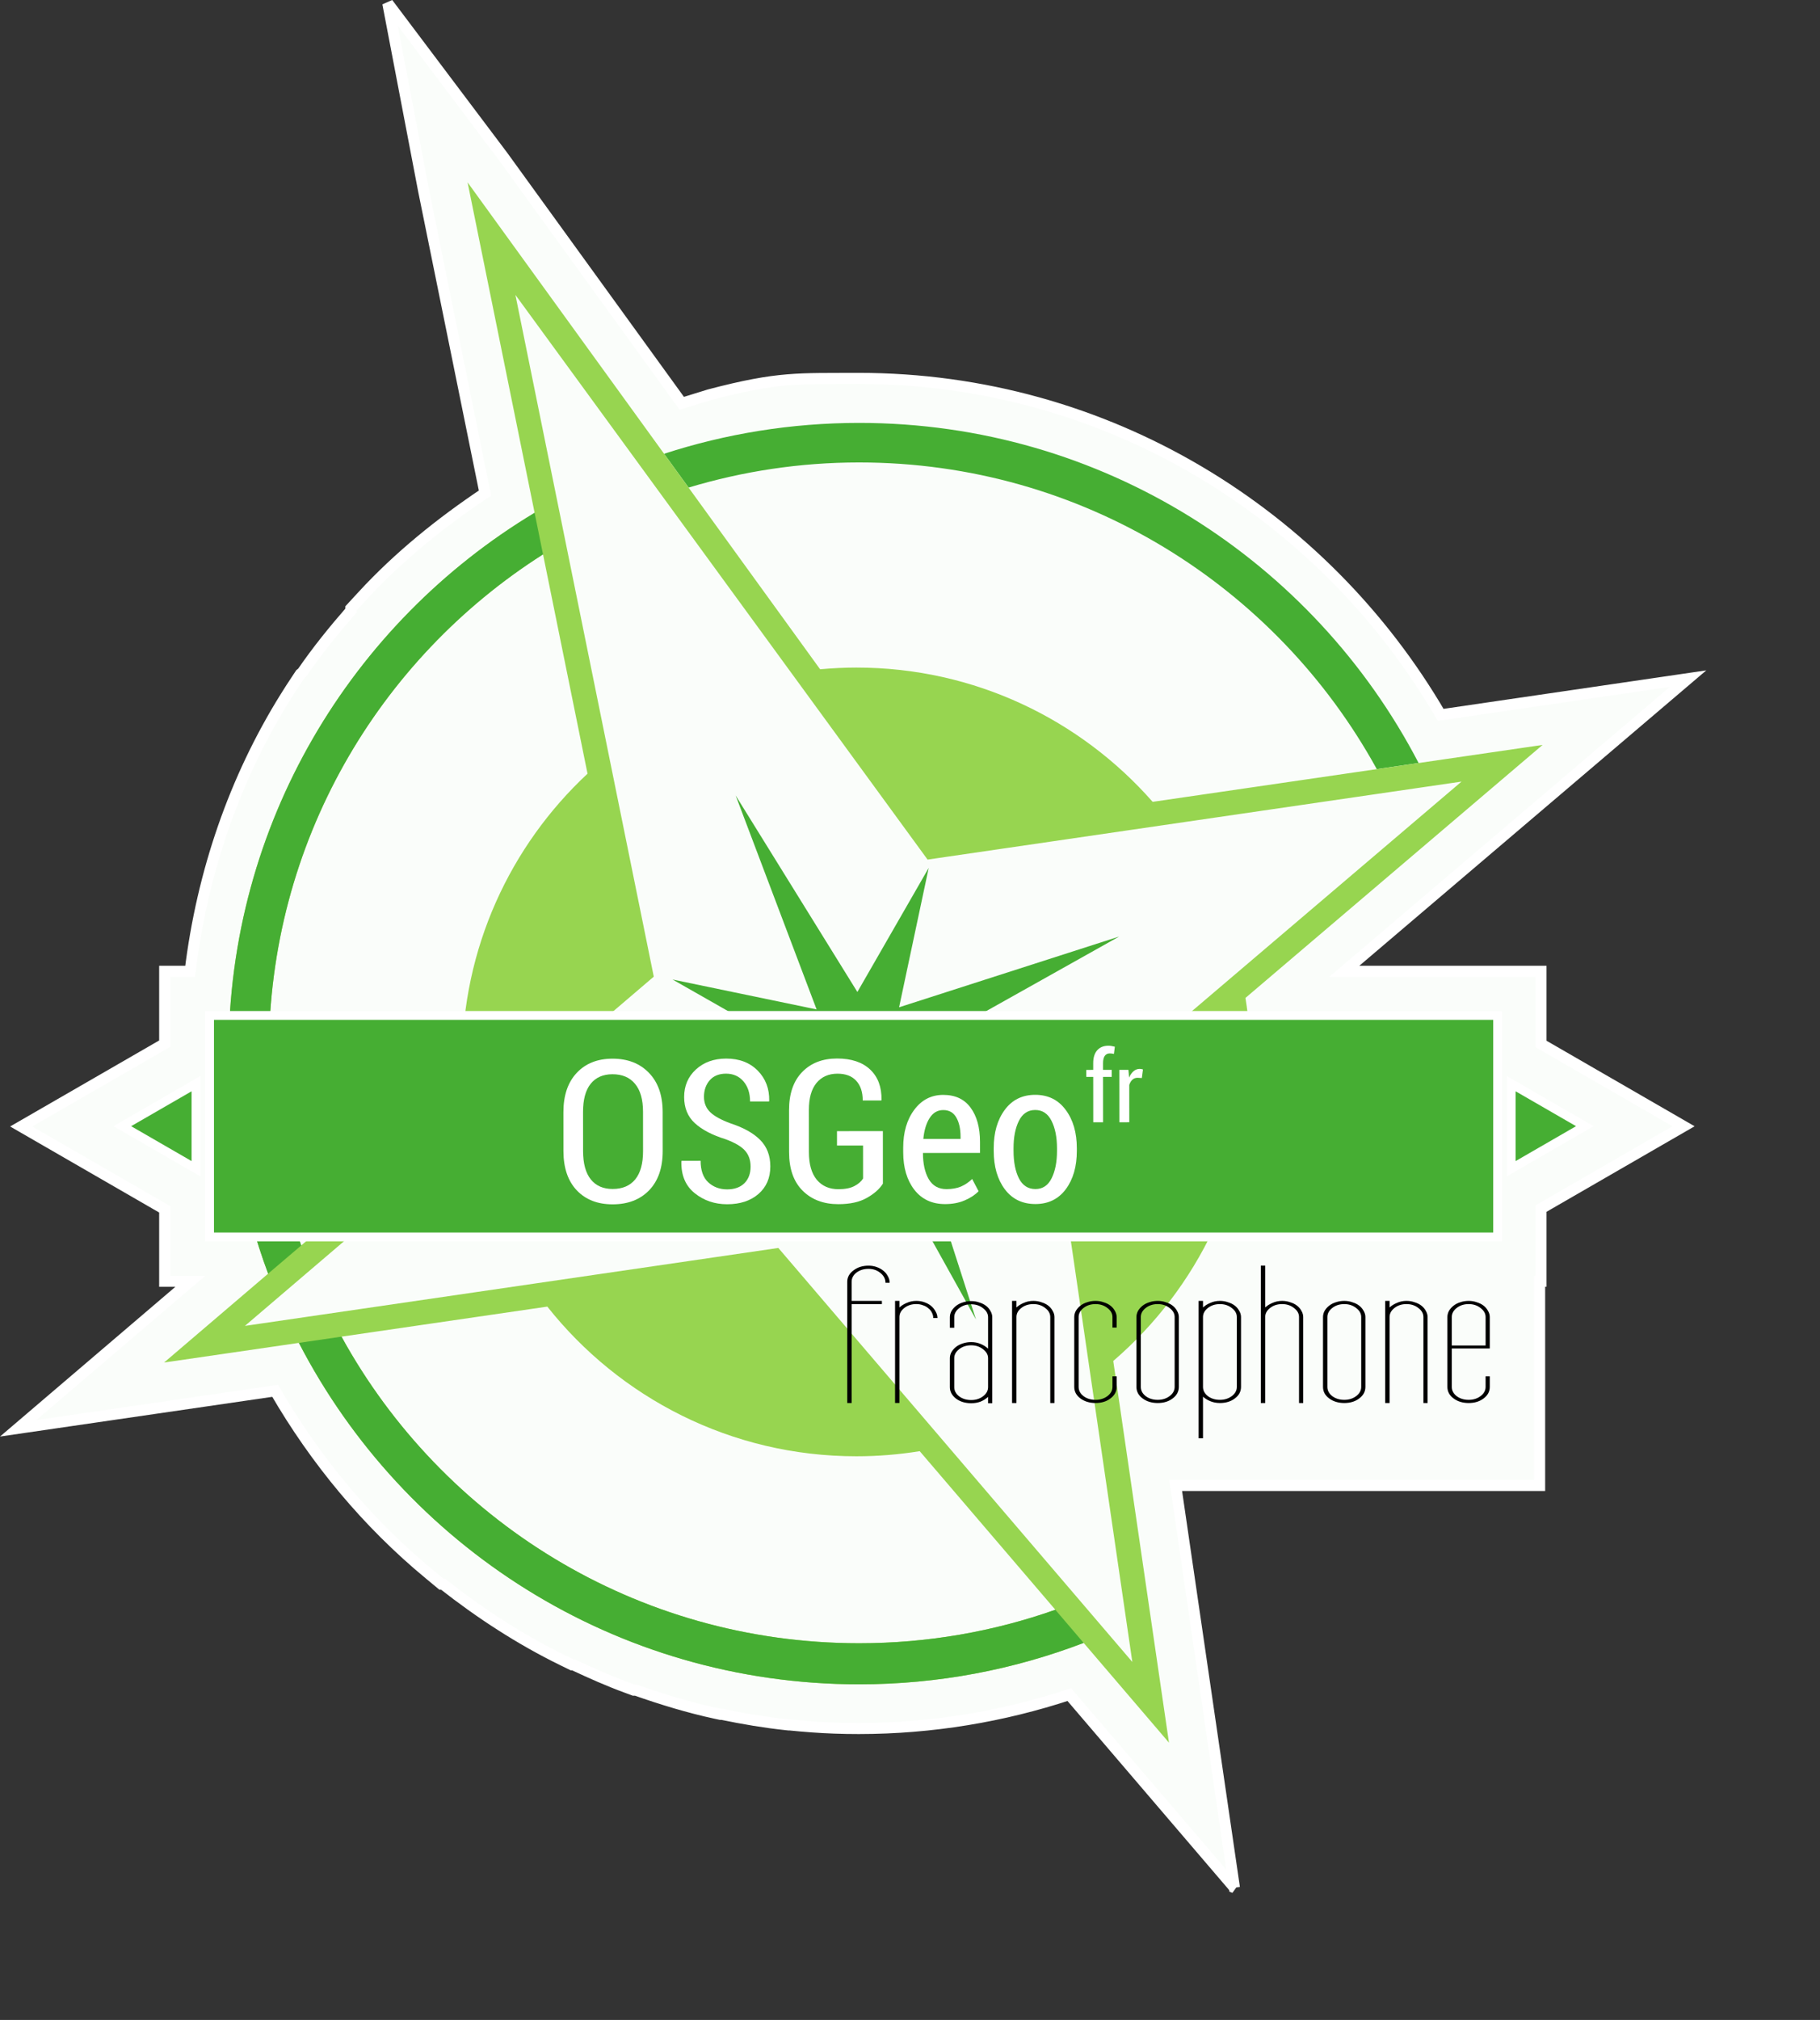 <?xml version="1.0" encoding="UTF-8" standalone="no"?>
<!-- Created with Inkscape (http://www.inkscape.org/) -->

<svg
   xmlns:dc="http://purl.org/dc/elements/1.1/"
   xmlns:cc="http://creativecommons.org/ns#"
   xmlns:rdf="http://www.w3.org/1999/02/22-rdf-syntax-ns#"
   xmlns:svg="http://www.w3.org/2000/svg"
   xmlns="http://www.w3.org/2000/svg"
   xmlns:sodipodi="http://sodipodi.sourceforge.net/DTD/sodipodi-0.dtd"
   xmlns:inkscape="http://www.inkscape.org/namespaces/inkscape"
   id="svg2"
   sodipodi:version="0.32"
   inkscape:version="0.91 r13725"
   width="6.234cm"
   height="6.917cm"
   xml:space="preserve"
   sodipodi:docname="sticker_osgeofr_bgWhite.svg"
   inkscape:output_extension="org.inkscape.output.svg.inkscape"
   version="1.1"><rect width="100%" height="100%" fill="#333333" stroke="none"/><defs
     id="defs5"><inkscape:perspective
       sodipodi:type="inkscape:persp3d"
       inkscape:vp_x="0 : 526.18109 : 1"
       inkscape:vp_y="0 : 1000 : 0"
       inkscape:vp_z="744.09448 : 526.18109 : 1"
       inkscape:persp3d-origin="372.04724 : 350.78739 : 1"
       id="perspective9" /></defs><sodipodi:namedview
     inkscape:window-height="1013"
     inkscape:window-width="1680"
     inkscape:pageshadow="2"
     inkscape:pageopacity="0.0"
     guidetolerance="10.0"
     gridtolerance="10.0"
     objecttolerance="10.0"
     borderopacity="1.0"
     bordercolor="#666666"
     pagecolor="#ffffff"
     id="base"
     showgrid="false"
     inkscape:zoom="1.3449738"
     inkscape:cx="-58.094024"
     inkscape:cy="117.3292"
     inkscape:window-x="1920"
     inkscape:window-y="0"
     inkscape:current-layer="g11"
     units="cm"
     inkscape:showpageshadow="true"
     showborder="true"
     inkscape:window-maximized="1"
     inkscape:snap-others="true"
     inkscape:snap-nodes="false"
     inkscape:snap-bbox="true"
     fit-margin-top="0"
     fit-margin-left="0"
     fit-margin-right="0"
     fit-margin-bottom="0" /><g
     id="g11"
     inkscape:groupmode="layer"
     inkscape:label="OSGeofr_contour"
     transform="matrix(1.25,0,0,-1.25,-26.322,250.466)"
     style="display:inline"><path
       style="fill:none;fill-rule:evenodd;stroke:#000000;stroke-width:0.8px;stroke-linecap:butt;stroke-linejoin:miter;stroke-opacity:1"
       d="M -246.345,106.842 Z"
       id="path4634"
       inkscape:connector-curvature="0" /><path
       style="color:#000000;font-style:normal;font-variant:normal;font-weight:normal;font-stretch:normal;font-size:medium;line-height:normal;font-family:sans-serif;text-indent:0;text-align:start;text-decoration:none;text-decoration-line:none;text-decoration-style:solid;text-decoration-color:#000000;letter-spacing:normal;word-spacing:normal;text-transform:none;direction:ltr;block-progression:tb;writing-mode:lr-tb;baseline-shift:baseline;text-anchor:start;white-space:normal;clip-rule:nonzero;display:inline;overflow:visible;visibility:visible;opacity:1;isolation:auto;mix-blend-mode:normal;color-interpolation:sRGB;color-interpolation-filters:linearRGB;solid-color:#000000;solid-opacity:1;fill:#fafdfa;fill-opacity:1;fill-rule:evenodd;stroke:#ffffff;stroke-width:1.145;stroke-linecap:square;stroke-linejoin:miter;stroke-miterlimit:4;stroke-dasharray:none;stroke-dashoffset:0;stroke-opacity:1;color-rendering:auto;image-rendering:auto;shape-rendering:auto;text-rendering:auto;enable-background:accumulate"
       d="M 148.907,4.915 131.802,24.913 c -6.861,-2.262 -14.194,-3.511 -21.81,-3.512 -0.847,0 -1.69,0.015 -2.525,0.045 -1.555,0.055 -3.095,0.172 -4.621,0.327 l -0.115,0 -0.24,0.025 -0.003,0 c -2.253,0.241 -4.462,0.618 -6.646,1.068 l -0.154,0 -0.472,0.101 -0.002,0 c -2.842,0.612 -5.596,1.458 -8.298,2.404 l -0.215,0 -0.76,0.282 -0.002,0 c -1.879,0.689 -3.694,1.499 -5.491,2.34 l -0.14,0 -0.948,0.464 -0.002,0 c -4.443,2.171 -8.567,4.865 -12.416,7.887 l -0.168,0 -1.267,1.051 -0.002,0 C 59.105,42.686 53.741,49.139 49.555,56.366 l -26.616,-3.881 17.837,15.226 -2.662,0 0,7.448 -14.863,8.578 14.863,8.575 0,7.49 2.636,0 c 1.254,10.28 4.604,19.928 9.827,28.333 0.389,0.626 0.789,1.246 1.199,1.862 l 0.002,0.003 0.391,0.59 0.196,0.157 c 1.54,2.244 3.249,4.353 5.032,6.397 l 0,0.229 1.213,1.314 0,0.003 c 3.748,4.061 8.065,7.548 12.676,10.63 l -6.352,31.294 -3.712,19.415 11.909,-15.817 18.539,-25.599 2.852,0.884 c 7.222,1.897 9.212,1.661 15.461,1.697 25.753,0 48.168,-14.053 60.281,-34.839 l 25.621,3.752 -35.602,-30.304 20.37,0 0,-7.518 14.767,-8.527 -14.767,-8.527 0,-7.518 -0.14,0 0,-21.145 -37.693,0 6.084,-41.652 z"
       id="path43-2-3-9"
       inkscape:connector-curvature="0"
       sodipodi:nodetypes="cccccccccccccccccccccccccccccccccccccccccccccccccccccccccccccc" /></g><g
     inkscape:groupmode="layer"
     id="layer1"
     inkscape:label="OSGeofr"
     style="display:inline"
     transform="translate(-26.322,70.466)"><g
       style="display:inline"
       transform="matrix(1.789,0,0,-1.789,26.957,182.743)"
       id="g4220-1-2"><path
         d="m 64.707,68.664 15.923,5.118 -14.5,-8.131 8.306,-5.64 -9.453,2.498 5.29,-16.434 -8.371,15.042 -5.061,-8.411 1.898,9.675 -15.823,-5.28 14.548,8.366 -9.151,5.207 10.426,-2.165 -5.858,15.479 8.808,-14.216 5.161,8.977 -2.143,-10.085 z"
         style="fill:#46ae33;fill-opacity:1;fill-rule:evenodd;stroke:none"
         id="path43-2-8"
         inkscape:connector-curvature="0" /><path
         d="m 61.817,108.081 c 16.147,0 30.194,-8.966 37.458,-22.187 l 3.025,0.444 c -7.603,14.615 -22.87,24.603 -40.483,24.603 -4.928,0 -9.669,-0.789 -14.116,-2.233 l 1.773,-2.446 c 3.907,1.177 8.049,1.819 12.343,1.819"
         style="fill:#46ae33;fill-opacity:1;fill-rule:nonzero;stroke:none"
         id="path47-9-3"
         inkscape:connector-curvature="0" /><path
         d="m 81.585,21.302 -25.616,29.951 -38.601,-5.638 29.188,24.924 0.399,0.342 -10.013,49.322 29.827,-40.854 38.638,5.643 -29.461,-25.077 5.639,-38.613 z m -19.767,1.354 c -16.151,0 -30.2,8.961 -37.461,22.18 l 14.894,2.174 c 5.224,-6.594 13.298,-10.828 22.369,-10.828 1.56,0 3.088,0.128 4.58,0.369 l 9.815,-11.473 c -4.445,-1.57 -9.221,-2.422 -14.197,-2.422 m -22.877,78.775 3.22,-15.866 c -5.579,-5.205 -9.074,-12.619 -9.074,-20.855 0,-1.074 0.066,-2.134 0.181,-3.179 l -11.932,-10.188 0.104,0.092 c -1.509,4.367 -2.337,9.05 -2.337,13.932 0,15.174 7.918,28.489 19.838,36.064 m 51.207,-36.721 c 0,1.577 -0.134,3.124 -0.377,4.631 l 21.502,18.304 -28.217,-4.118 c -5.23,5.951 -12.893,9.714 -21.436,9.714 -0.888,0 -1.762,-0.045 -2.628,-0.123 l -25.511,35.226 4.851,-23.907 c -13.267,-7.98 -22.144,-22.515 -22.144,-39.125 0,-5.602 1.013,-10.959 2.861,-15.919 l -7.53,-6.429 9.757,1.422 c 7.584,-14.667 22.886,-24.702 40.542,-24.702 5.726,0 11.197,1.07 16.246,2.996 l 6.173,-7.217 -4.032,27.613 c 6.083,5.232 9.943,12.979 9.943,21.634"
         style="fill:#97d550;fill-opacity:1;fill-rule:nonzero;stroke:none"
         id="path51-7-5"
         inkscape:connector-curvature="0" /><path
         d="m 21.274,44.386 c 7.586,-14.669 22.887,-24.702 40.543,-24.702 5.726,0 11.198,1.066 16.245,2.996 l -2.049,2.398 c -4.444,-1.57 -9.216,-2.422 -14.196,-2.422 -16.149,0 -30.2,8.961 -37.46,22.18 l -3.083,-0.45 z m 17.057,60.052 c -13.265,-7.98 -22.141,-22.516 -22.141,-39.126 0,-5.6 1.014,-10.963 2.858,-15.919 l 2.393,2.038 c -1.507,4.371 -2.34,9.054 -2.34,13.936 0,15.174 7.918,28.489 19.84,36.064 l -0.61,3.007 z"
         style="fill:#46ae33;fill-opacity:1;fill-rule:nonzero;stroke:none"
         id="path55-6-0"
         inkscape:connector-curvature="0" /></g><g
       style="display:inline;fill:#46ae33;fill-opacity:1;stroke:#ffffff;stroke-width:0.8;stroke-miterlimit:4;stroke-dasharray:none;stroke-opacity:1"
       id="g4215-0-9"
       transform="matrix(1.427,0,0,-1.427,51.425,176.207)"><rect
         style="opacity:1;fill:#46ae33;fill-opacity:1;stroke:#ffffff;stroke-width:0.8;stroke-linecap:square;stroke-linejoin:miter;stroke-miterlimit:4;stroke-dasharray:none;stroke-dashoffset:0;stroke-opacity:1"
         id="rect4196-0-7"
         width="116.853"
         height="20.089"
         x="1.421"
         y="-80.764"
         transform="scale(1,-1)" /><path
         sodipodi:type="star"
         style="opacity:1;fill:#46ae33;fill-opacity:1;stroke:#ffffff;stroke-width:0.8;stroke-linecap:square;stroke-linejoin:miter;stroke-miterlimit:4;stroke-dasharray:none;stroke-dashoffset:0;stroke-opacity:1"
         id="path4198-1-4"
         sodipodi:sides="3"
         sodipodi:cx="-2.0389671"
         sodipodi:cy="-70.719902"
         sodipodi:r1="4.4554024"
         sodipodi:r2="2.2277012"
         sodipodi:arg1="1.0471976"
         sodipodi:arg2="2.0943951"
         inkscape:flatsided="true"
         inkscape:rounded="0"
         inkscape:randomized="0"
         d="m 0.189,-66.861 -6.683,-3.858 6.683,-3.858 z"
         transform="scale(1,-1)"
         inkscape:transform-center-x="1.3923132" /><path
         sodipodi:type="star"
         style="opacity:1;fill:#46ae33;fill-opacity:1;stroke:#ffffff;stroke-width:0.8;stroke-linecap:square;stroke-linejoin:miter;stroke-miterlimit:4;stroke-dasharray:none;stroke-dashoffset:0;stroke-opacity:1"
         id="path4198-9-7-8"
         sodipodi:sides="3"
         sodipodi:cx="-121.73335"
         sodipodi:cy="-70.719902"
         sodipodi:r1="4.4554024"
         sodipodi:r2="2.2277012"
         sodipodi:arg1="1.0471976"
         sodipodi:arg2="2.0943951"
         inkscape:flatsided="true"
         inkscape:rounded="0"
         inkscape:randomized="0"
         d="m -119.506,-66.861 -6.683,-3.858 6.683,-3.858 z"
         inkscape:transform-center-x="-1.3923134"
         transform="scale(-1,-1)" /></g><g
       transform="matrix(-0.331,-0.015,0.015,-0.331,80.004,106.62)"
       style="font-style:normal;font-variant:normal;font-weight:normal;font-stretch:normal;font-size:26.159px;line-height:1000%;font-family:Roboto;-inkscape-font-specification:'Roboto, Normal';text-align:start;letter-spacing:0px;word-spacing:0px;writing-mode:lr-tb;text-anchor:start;display:inline;fill:#ffffff;fill-opacity:1;stroke:none;stroke-width:1px;stroke-linecap:butt;stroke-linejoin:miter;stroke-opacity:1"
       id="text4376-2"><g
         transform="matrix(-0.999,0.046,-0.046,-0.999,0,0)"
         style="font-style:normal;font-variant:normal;font-weight:normal;font-stretch:normal;font-size:77.497px;line-height:1000%;font-family:'Gill Sans MT';-inkscape-font-specification:'Gill Sans MT';letter-spacing:0px;word-spacing:0px;fill:#ffffff;fill-opacity:1;stroke:none;stroke-width:1px;stroke-linecap:butt;stroke-linejoin:miter;stroke-opacity:1"
         id="text4451-8"><path
           d="m 96.966,-84.778 q 0,9.837 -5.317,15.344 -5.317,5.469 -14.243,5.469 -8.812,0 -14.015,-5.469 -5.203,-5.507 -5.203,-15.344 l 0,-15.192 q 0,-9.799 5.203,-15.344 5.203,-5.545 13.977,-5.545 8.926,0 14.243,5.545 5.355,5.507 5.355,15.344 l 0,15.192 z m -7.672,-15.306 q 0,-7.216 -3.114,-10.939 -3.076,-3.76 -8.812,-3.76 -5.545,0 -8.546,3.76 -2.963,3.722 -2.963,10.939 l 0,15.306 q 0,7.292 3.001,11.053 3.001,3.76 8.546,3.76 5.735,0 8.812,-3.722 3.076,-3.76 3.076,-11.09 l 0,-15.306 z"
           style="font-style:normal;font-variant:normal;font-weight:normal;font-stretch:condensed;font-size:77.785px;line-height:1000%;font-family:Roboto;-inkscape-font-specification:'Roboto, Condensed';text-align:start;writing-mode:lr-tb;text-anchor:start;fill:#ffffff"
           id="path4184" /><path
           d="m 131.301,-78.663 q 0,-3.798 -2.165,-6.229 -2.165,-2.469 -7.634,-4.482 -7.786,-2.431 -11.964,-6.267 -4.178,-3.836 -4.178,-10.217 0,-6.533 4.596,-10.749 4.634,-4.254 11.85,-4.254 7.672,0 12.306,4.71 4.634,4.71 4.482,11.812 l -0.076,0.228 -7.406,0 q 0,-4.862 -2.583,-7.862 -2.583,-3.001 -6.799,-3.001 -4.102,0 -6.381,2.583 -2.241,2.583 -2.241,6.457 0,3.608 2.393,5.963 2.393,2.355 8.052,4.444 7.558,2.469 11.508,6.457 3.95,3.988 3.95,10.331 0,6.761 -4.672,10.787 -4.634,3.988 -12.192,3.988 -7.292,0 -12.686,-4.33 -5.393,-4.33 -5.203,-12.42 l 0.076,-0.228 7.444,0 q 0,5.621 2.963,8.394 3.001,2.773 7.406,2.773 4.292,0 6.723,-2.393 2.431,-2.431 2.431,-6.495 z"
           style="font-style:normal;font-variant:normal;font-weight:normal;font-stretch:condensed;font-size:77.785px;line-height:1000%;font-family:Roboto;-inkscape-font-specification:'Roboto, Condensed';text-align:start;writing-mode:lr-tb;text-anchor:start;fill:#ffffff"
           id="path4186" /><path
           d="m 182.993,-71.978 q -1.975,3.152 -6.305,5.583 -4.292,2.431 -11.09,2.431 -8.66,0 -13.977,-5.279 -5.279,-5.279 -5.279,-15.041 l 0,-16.408 q 0,-9.609 5.127,-14.889 5.127,-5.279 13.635,-5.279 8.394,0 12.952,4.33 4.558,4.33 4.406,11.85 l -0.076,0.228 -7.254,0 q 0,-4.976 -2.545,-7.71 -2.507,-2.773 -7.33,-2.773 -5.203,0 -8.204,3.646 -2.963,3.608 -2.963,10.521 l 0,16.484 q 0,7.064 3.076,10.787 3.114,3.684 8.432,3.684 3.912,0 6.229,-1.215 2.355,-1.215 3.418,-2.963 l 0,-12.876 -10.179,0 0,-5.621 17.927,0 0,20.51 z"
           style="font-style:normal;font-variant:normal;font-weight:normal;font-stretch:condensed;font-size:77.785px;line-height:1000%;font-family:Roboto;-inkscape-font-specification:'Roboto, Condensed';text-align:start;writing-mode:lr-tb;text-anchor:start;fill:#ffffff"
           id="path4188" /><path
           d="m 207.301,-63.964 q -7.672,0 -12.04,-5.621 -4.33,-5.621 -4.33,-14.623 l 0,-1.785 q 0,-9.04 4.33,-14.813 4.33,-5.811 11.318,-5.811 7.027,0 10.673,4.976 3.684,4.976 3.684,13.369 l 0,4.33 -22.295,0 q 0,6.305 2.241,10.217 2.279,3.912 6.951,3.912 3.228,0 5.621,-0.988 2.393,-1.025 4.406,-2.963 l 2.507,4.786 q -2.051,2.127 -5.431,3.57 -3.342,1.443 -7.634,1.443 z m -0.722,-36.728 q -3.342,0 -5.317,3.114 -1.975,3.076 -2.469,8.166 l 14.547,0 0,-0.874 q 0,-4.634 -1.671,-7.52 -1.633,-2.887 -5.089,-2.887 z"
           style="font-style:normal;font-variant:normal;font-weight:normal;font-stretch:condensed;font-size:77.785px;line-height:1000%;font-family:Roboto;-inkscape-font-specification:'Roboto, Condensed';text-align:start;writing-mode:lr-tb;text-anchor:start;fill:#ffffff"
           id="path4190" /><path
           d="m 226.292,-85.765 q 0,-9.153 4.33,-15.003 4.33,-5.849 11.888,-5.849 7.558,0 11.888,5.849 4.368,5.849 4.368,15.003 l 0,1.025 q 0,9.191 -4.33,15.003 -4.33,5.773 -11.85,5.773 -7.634,0 -11.964,-5.773 -4.33,-5.811 -4.33,-15.003 l 0,-1.025 z m 7.748,1.025 q 0,6.571 2.089,10.749 2.127,4.178 6.457,4.178 4.216,0 6.305,-4.178 2.127,-4.216 2.127,-10.749 l 0,-1.025 q 0,-6.457 -2.127,-10.673 -2.127,-4.254 -6.381,-4.254 -4.254,0 -6.381,4.254 -2.089,4.216 -2.089,10.673 l 0,1.025 z"
           style="font-style:normal;font-variant:normal;font-weight:normal;font-stretch:condensed;font-size:77.785px;line-height:1000%;font-family:Roboto;-inkscape-font-specification:'Roboto, Condensed';text-align:start;writing-mode:lr-tb;text-anchor:start;fill:#ffffff"
           id="path4192" /><path
           d="m 265.19,-95.876 0,-17.728 -2.706,0 0,-2.743 2.706,0 0,-2.63 q 0,-3.254 1.57,-5.033 1.589,-1.778 4.427,-1.778 0.568,0 1.154,0.114 0.605,0.095 1.305,0.284 l -0.359,2.819 q -0.359,-0.095 -0.757,-0.151 -0.397,-0.057 -0.87,-0.057 -1.287,0 -1.968,0.984 -0.662,0.984 -0.662,2.819 l 0,2.63 3.387,0 0,2.743 -3.387,0 0,17.728 -3.841,0 z"
           style="font-style:normal;font-variant:normal;font-weight:normal;font-stretch:condensed;font-size:38.748px;line-height:1000%;font-family:Roboto;-inkscape-font-specification:'Roboto, Condensed';text-align:start;writing-mode:lr-tb;baseline-shift:super;text-anchor:start;fill:#ffffff"
           id="path4194" /><path
           d="m 284.186,-113.15 -1.665,-0.095 q -1.211,0 -2.024,0.738 -0.795,0.719 -1.23,2.043 l 0,14.587 -3.86,0 0,-20.472 3.538,0 0.265,3.027 q 0.681,-1.608 1.741,-2.497 1.06,-0.908 2.441,-0.908 0.359,0 0.662,0.076 0.322,0.057 0.568,0.151 l -0.435,3.349 z"
           style="font-style:normal;font-variant:normal;font-weight:normal;font-stretch:condensed;font-size:38.748px;line-height:1000%;font-family:Roboto;-inkscape-font-specification:'Roboto, Condensed';text-align:start;writing-mode:lr-tb;baseline-shift:super;text-anchor:start;fill:#ffffff"
           id="path4196" /></g></g><g
       style="font-style:normal;font-variant:normal;font-weight:500;font-stretch:normal;font-size:25.764px;line-height:1000%;font-family:'Tall Films Expanded';-inkscape-font-specification:'Tall Films Expanded, Medium';text-align:start;letter-spacing:0px;word-spacing:0px;writing-mode:lr-tb;text-anchor:start;display:inline;fill:#000000;fill-opacity:1;stroke:none;stroke-width:0.28;stroke-linecap:butt;stroke-linejoin:miter;stroke-miterlimit:4;stroke-dasharray:none;stroke-opacity:1"
       id="text4187-9-6"><path
         d="m 136.007,111.12 0,-15.69 q 0,-0.876 0.799,-1.469 0.799,-0.618 1.958,-0.618 0.567,0 1.056,0.18 0.515,0.18 0.876,0.49 0.361,0.283 0.567,0.696 0.232,0.386 0.232,0.85 l -0.541,0 q 0,-0.747 -0.644,-1.262 -0.644,-0.541 -1.546,-0.541 -0.927,0 -1.572,0.49 -0.618,0.49 -0.618,1.185 l 0,2.473 3.916,0 0,0.412 -3.916,0 0,12.805 -0.567,0 z"
         style="font-style:normal;font-variant:normal;font-weight:500;font-stretch:normal;font-size:25.764px;line-height:1000%;font-family:'Tall Films Expanded';-inkscape-font-specification:'Tall Films Expanded, Medium';text-align:start;writing-mode:lr-tb;text-anchor:start;stroke:none;stroke-width:0.28;stroke-miterlimit:4;stroke-dasharray:none"
         id="path4161" /><path
         d="m 142.196,111.12 0,-13.217 0.567,0 0,0.85 q 0.386,-0.361 0.953,-0.593 0.567,-0.258 1.237,-0.258 0.567,0 1.056,0.18 0.515,0.18 0.876,0.49 0.361,0.309 0.567,0.721 0.232,0.386 0.232,0.824 l -0.541,0 q 0,-0.361 -0.18,-0.696 -0.155,-0.335 -0.464,-0.567 -0.283,-0.258 -0.696,-0.386 -0.386,-0.155 -0.85,-0.155 -0.927,0 -1.572,0.515 -0.618,0.49 -0.618,1.159 l 0,11.13 -0.567,0 z"
         style="font-style:normal;font-variant:normal;font-weight:500;font-stretch:normal;font-size:25.764px;line-height:1000%;font-family:'Tall Films Expanded';-inkscape-font-specification:'Tall Films Expanded, Medium';text-align:start;writing-mode:lr-tb;text-anchor:start;stroke:none;stroke-width:0.28;stroke-miterlimit:4;stroke-dasharray:none"
         id="path4163" /><path
         d="m 154.238,111.146 0,-0.824 q -0.412,0.386 -0.979,0.618 -0.541,0.206 -1.211,0.206 -1.159,0 -1.958,-0.593 -0.799,-0.618 -0.799,-1.494 l 0,-3.736 q 0,-0.412 0.206,-0.799 0.232,-0.386 0.593,-0.67 0.361,-0.283 0.85,-0.438 0.515,-0.18 1.108,-0.18 0.67,0 1.211,0.232 0.567,0.232 0.979,0.618 l 0,-4.071 q 0,-0.67 -0.644,-1.159 -0.644,-0.515 -1.546,-0.515 -0.927,0 -1.572,0.515 -0.618,0.49 -0.618,1.159 l 0,1.365 -0.567,0 0,-1.365 q 0,-0.412 0.206,-0.799 0.232,-0.386 0.593,-0.67 0.361,-0.283 0.85,-0.438 0.515,-0.18 1.108,-0.18 0.567,0 1.056,0.18 0.515,0.155 0.876,0.438 0.361,0.283 0.567,0.67 0.232,0.386 0.232,0.799 l 0,11.13 -0.541,0 z m -4.38,-2.087 q 0,0.696 0.618,1.185 0.644,0.49 1.572,0.49 0.902,0 1.546,-0.49 0.644,-0.49 0.644,-1.185 l 0,-3.736 q 0,-0.67 -0.644,-1.159 -0.644,-0.515 -1.546,-0.515 -0.927,0 -1.572,0.515 -0.618,0.49 -0.618,1.159 l 0,3.736 0,0 z"
         style="font-style:normal;font-variant:normal;font-weight:500;font-stretch:normal;font-size:25.764px;line-height:1000%;font-family:'Tall Films Expanded';-inkscape-font-specification:'Tall Films Expanded, Medium';text-align:start;writing-mode:lr-tb;text-anchor:start;stroke:none;stroke-width:0.28;stroke-miterlimit:4;stroke-dasharray:none"
         id="path4165" /><path
         d="m 157.342,111.12 0,-13.217 0.567,0 0,0.85 q 0.386,-0.361 0.953,-0.593 0.567,-0.258 1.237,-0.258 0.567,0 1.056,0.18 0.515,0.155 0.876,0.438 0.361,0.283 0.567,0.67 0.232,0.386 0.232,0.799 l 0,11.13 -0.541,0 0,-11.13 q 0,-0.67 -0.644,-1.159 -0.644,-0.515 -1.546,-0.515 -0.927,0 -1.572,0.515 -0.618,0.49 -0.618,1.159 l 0,11.13 -0.567,0 z"
         style="font-style:normal;font-variant:normal;font-weight:500;font-stretch:normal;font-size:25.764px;line-height:1000%;font-family:'Tall Films Expanded';-inkscape-font-specification:'Tall Films Expanded, Medium';text-align:start;writing-mode:lr-tb;text-anchor:start;stroke:none;stroke-width:0.28;stroke-miterlimit:4;stroke-dasharray:none"
         id="path4167" /><path
         d="m 170.881,109.033 q 0,0.902 -0.799,1.494 -0.773,0.593 -1.932,0.593 -1.159,0 -1.958,-0.593 -0.799,-0.593 -0.799,-1.494 l 0,-9.043 q 0,-0.412 0.206,-0.799 0.232,-0.386 0.593,-0.67 0.361,-0.283 0.85,-0.438 0.515,-0.18 1.108,-0.18 0.567,0 1.056,0.18 0.515,0.155 0.876,0.438 0.361,0.283 0.567,0.67 0.232,0.386 0.232,0.799 l 0,1.365 -0.541,0 0,-1.365 q 0,-0.67 -0.644,-1.159 -0.644,-0.515 -1.546,-0.515 -0.927,0 -1.572,0.515 -0.618,0.49 -0.618,1.159 l 0,9.043 q 0,0.696 0.618,1.185 0.644,0.49 1.572,0.49 0.902,0 1.546,-0.49 0.644,-0.489 0.644,-1.185 l 0,-1.365 0.541,0 0,1.365 0,0 z"
         style="font-style:normal;font-variant:normal;font-weight:500;font-stretch:normal;font-size:25.764px;line-height:1000%;font-family:'Tall Films Expanded';-inkscape-font-specification:'Tall Films Expanded, Medium';text-align:start;writing-mode:lr-tb;text-anchor:start;stroke:none;stroke-width:0.28;stroke-miterlimit:4;stroke-dasharray:none"
         id="path4169" /><path
         d="m 178.932,109.033 q 0,0.902 -0.799,1.494 -0.773,0.593 -1.932,0.593 -1.159,0 -1.958,-0.593 -0.799,-0.593 -0.799,-1.494 l 0,-9.043 q 0,-0.412 0.206,-0.799 0.232,-0.386 0.593,-0.67 0.361,-0.283 0.85,-0.438 0.515,-0.18 1.108,-0.18 0.567,0 1.056,0.18 0.515,0.155 0.876,0.438 0.361,0.283 0.567,0.67 0.232,0.386 0.232,0.799 l 0,9.043 0,0 z m -4.921,0 q 0,0.696 0.618,1.185 0.644,0.49 1.572,0.49 0.902,0 1.546,-0.49 0.644,-0.489 0.644,-1.185 l 0,-9.043 q 0,-0.67 -0.644,-1.159 -0.644,-0.515 -1.546,-0.515 -0.927,0 -1.572,0.515 -0.618,0.49 -0.618,1.159 l 0,9.043 0,0 z"
         style="font-style:normal;font-variant:normal;font-weight:500;font-stretch:normal;font-size:25.764px;line-height:1000%;font-family:'Tall Films Expanded';-inkscape-font-specification:'Tall Films Expanded, Medium';text-align:start;writing-mode:lr-tb;text-anchor:start;stroke:none;stroke-width:0.28;stroke-miterlimit:4;stroke-dasharray:none"
         id="path4171" /><path
         d="m 186.983,109.033 q 0,0.902 -0.799,1.494 -0.773,0.593 -1.932,0.593 -0.67,0 -1.237,-0.232 -0.567,-0.232 -0.953,-0.593 l 0,5.385 -0.567,0 0,-17.777 0.567,0 0,0.85 q 0.386,-0.361 0.953,-0.593 0.567,-0.258 1.237,-0.258 0.567,0 1.056,0.18 0.515,0.155 0.876,0.438 0.361,0.283 0.567,0.67 0.232,0.386 0.232,0.799 l 0,9.043 0,0 z m -4.921,0 q 0,0.696 0.618,1.185 0.644,0.49 1.572,0.49 0.902,0 1.546,-0.49 0.644,-0.489 0.644,-1.185 l 0,-9.043 q 0,-0.67 -0.644,-1.159 -0.644,-0.515 -1.546,-0.515 -0.927,0 -1.572,0.515 -0.618,0.49 -0.618,1.159 l 0,9.043 0,0 z"
         style="font-style:normal;font-variant:normal;font-weight:500;font-stretch:normal;font-size:25.764px;line-height:1000%;font-family:'Tall Films Expanded';-inkscape-font-specification:'Tall Films Expanded, Medium';text-align:start;writing-mode:lr-tb;text-anchor:start;stroke:none;stroke-width:0.28;stroke-miterlimit:4;stroke-dasharray:none"
         id="path4173" /><path
         d="m 189.547,111.12 0,-17.777 0.567,0 0,5.41 q 0.386,-0.361 0.953,-0.593 0.567,-0.258 1.237,-0.258 0.567,0 1.056,0.18 0.515,0.155 0.876,0.438 0.361,0.283 0.567,0.67 0.232,0.386 0.232,0.799 l 0,11.13 -0.541,0 0,-11.13 q 0,-0.67 -0.644,-1.159 -0.644,-0.515 -1.546,-0.515 -0.927,0 -1.572,0.515 -0.618,0.49 -0.618,1.159 l 0,11.13 -0.567,0 z"
         style="font-style:normal;font-variant:normal;font-weight:500;font-stretch:normal;font-size:25.764px;line-height:1000%;font-family:'Tall Films Expanded';-inkscape-font-specification:'Tall Films Expanded, Medium';text-align:start;writing-mode:lr-tb;text-anchor:start;stroke:none;stroke-width:0.28;stroke-miterlimit:4;stroke-dasharray:none"
         id="path4175" /><path
         d="m 203.085,109.033 q 0,0.902 -0.799,1.494 -0.773,0.593 -1.932,0.593 -1.159,0 -1.958,-0.593 -0.799,-0.593 -0.799,-1.494 l 0,-9.043 q 0,-0.412 0.206,-0.799 0.232,-0.386 0.593,-0.67 0.361,-0.283 0.85,-0.438 0.515,-0.18 1.108,-0.18 0.567,0 1.056,0.18 0.515,0.155 0.876,0.438 0.361,0.283 0.567,0.67 0.232,0.386 0.232,0.799 l 0,9.043 0,0 z m -4.921,0 q 0,0.696 0.618,1.185 0.644,0.49 1.572,0.49 0.902,0 1.546,-0.49 0.644,-0.489 0.644,-1.185 l 0,-9.043 q 0,-0.67 -0.644,-1.159 -0.644,-0.515 -1.546,-0.515 -0.927,0 -1.572,0.515 -0.618,0.49 -0.618,1.159 l 0,9.043 0,0 z"
         style="font-style:normal;font-variant:normal;font-weight:500;font-stretch:normal;font-size:25.764px;line-height:1000%;font-family:'Tall Films Expanded';-inkscape-font-specification:'Tall Films Expanded, Medium';text-align:start;writing-mode:lr-tb;text-anchor:start;stroke:none;stroke-width:0.28;stroke-miterlimit:4;stroke-dasharray:none"
         id="path4177" /><path
         d="m 205.649,111.12 0,-13.217 0.567,0 0,0.85 q 0.386,-0.361 0.953,-0.593 0.567,-0.258 1.237,-0.258 0.567,0 1.056,0.18 0.515,0.155 0.876,0.438 0.361,0.283 0.567,0.67 0.232,0.386 0.232,0.799 l 0,11.13 -0.541,0 0,-11.13 q 0,-0.67 -0.644,-1.159 -0.644,-0.515 -1.546,-0.515 -0.927,0 -1.572,0.515 -0.618,0.49 -0.618,1.159 l 0,11.13 -0.567,0 z"
         style="font-style:normal;font-variant:normal;font-weight:500;font-stretch:normal;font-size:25.764px;line-height:1000%;font-family:'Tall Films Expanded';-inkscape-font-specification:'Tall Films Expanded, Medium';text-align:start;writing-mode:lr-tb;text-anchor:start;stroke:none;stroke-width:0.28;stroke-miterlimit:4;stroke-dasharray:none"
         id="path4179" /><path
         d="m 219.188,109.033 q 0,0.902 -0.799,1.494 -0.773,0.593 -1.932,0.593 -1.159,0 -1.958,-0.593 Q 213.7,109.935 213.7,109.033 l 0,-9.043 q 0,-0.412 0.206,-0.799 0.232,-0.386 0.593,-0.67 0.361,-0.283 0.85,-0.438 0.515,-0.18 1.108,-0.18 0.567,0 1.056,0.18 0.515,0.155 0.876,0.438 0.361,0.283 0.567,0.67 0.232,0.386 0.232,0.799 l 0,4.071 -4.921,0 0,4.972 q 0,0.696 0.618,1.185 0.644,0.49 1.572,0.49 0.902,0 1.546,-0.49 0.644,-0.489 0.644,-1.185 l 0,-1.365 0.541,0 0,1.365 0,0 z m -4.921,-5.359 4.38,0 0,-3.684 q 0,-0.67 -0.644,-1.159 -0.644,-0.515 -1.546,-0.515 -0.927,0 -1.572,0.515 -0.618,0.49 -0.618,1.159 l 0,3.684 z"
         style="font-style:normal;font-variant:normal;font-weight:500;font-stretch:normal;font-size:25.764px;line-height:1000%;font-family:'Tall Films Expanded';-inkscape-font-specification:'Tall Films Expanded, Medium';text-align:start;writing-mode:lr-tb;text-anchor:start;stroke:none;stroke-width:0.28;stroke-miterlimit:4;stroke-dasharray:none"
         id="path4181" /></g></g></svg>